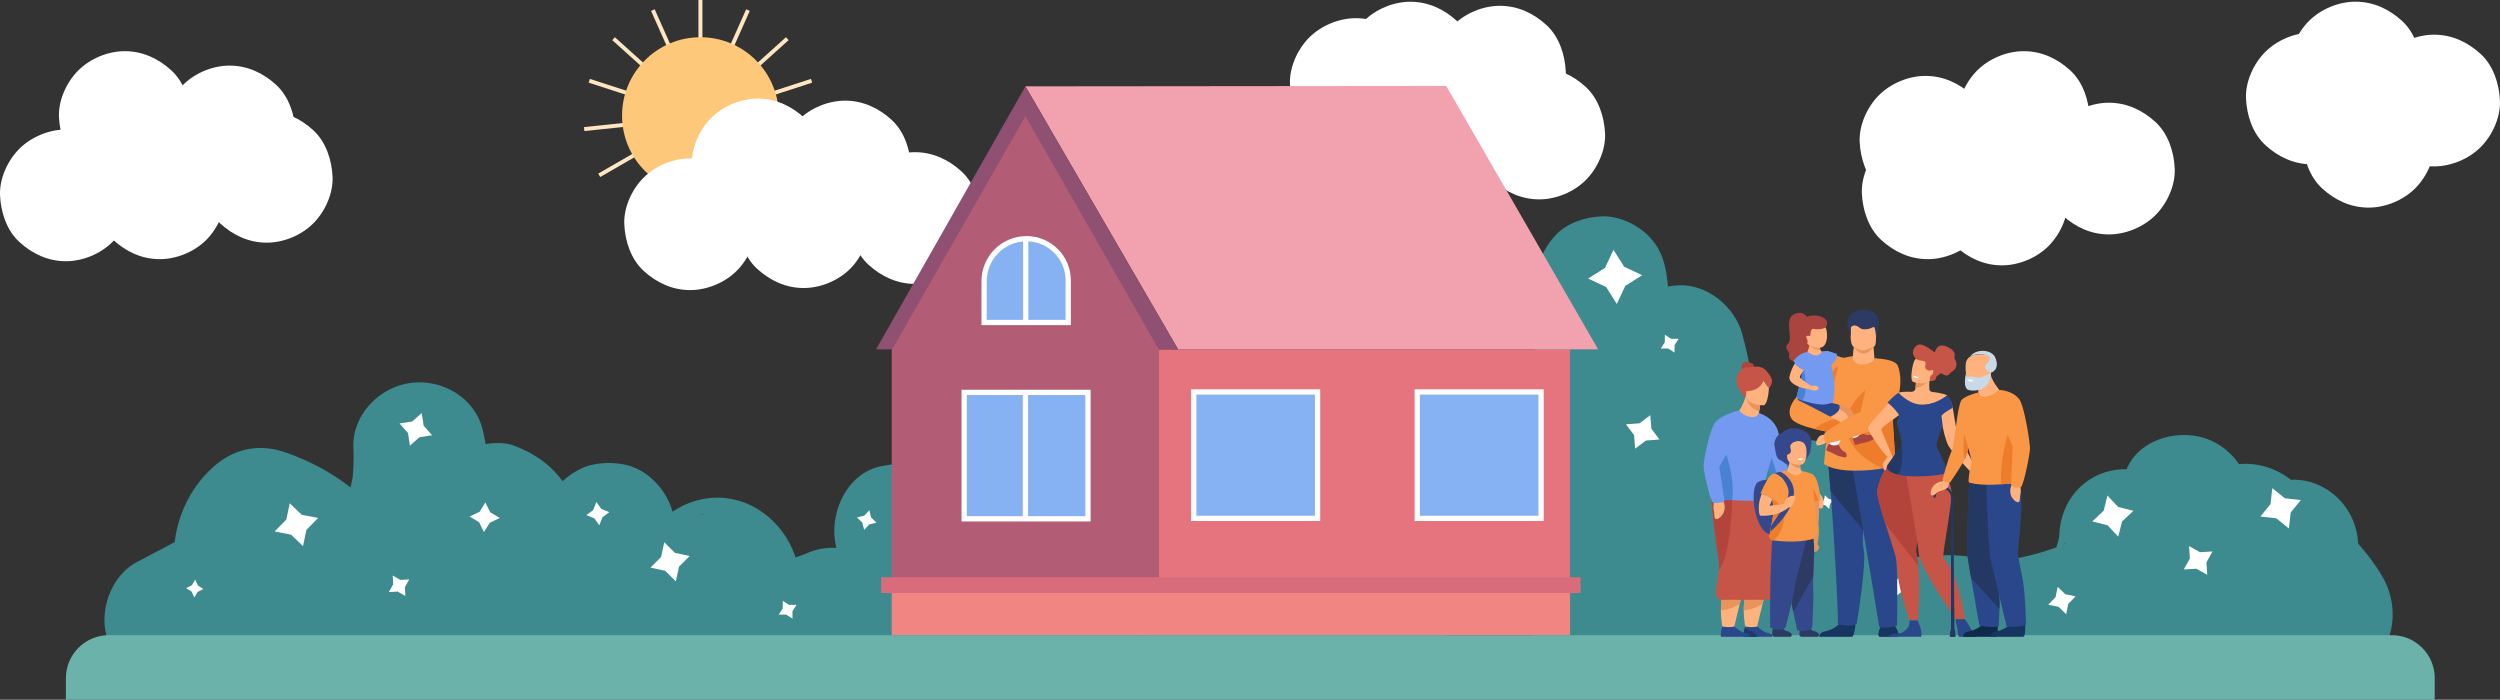 <?xml version="1.0" encoding="UTF-8"?>
<svg id="Layer_1" data-name="Layer 1" xmlns="http://www.w3.org/2000/svg" viewBox="0 0 1898.07 531.24">
  <rect x="0" y="0" width="1898.07" height="531.24" fill="#333333" stroke="none"/>
  <defs>
    <style>
      .cls-1 {
        fill: none;
        stroke: #ffe6c2;
        stroke-width: 3px;
      }

      .cls-1, .cls-2 {
        stroke-miterlimit: 10;
      }

      .cls-3 {
        fill: #fff;
      }

      .cls-4 {
        fill: #4a82d3;
      }

      .cls-5 {
        fill: #fdc87a;
      }

      .cls-6 {
        fill: #6bb2aa;
      }

      .cls-7 {
        fill: #f99746;
      }

      .cls-8 {
        fill: #905072;
      }

      .cls-9 {
        fill: #3d8b8f;
      }

      .cls-10 {
        fill: #c8d9e8;
      }

      .cls-2 {
        fill: #86b2f3;
        stroke: #fff;
        stroke-width: 4px;
      }

      .cls-11 {
        fill: #aa443e;
      }

      .cls-12 {
        fill: #d86c7b;
      }

      .cls-13 {
        fill: #f18582;
      }

      .cls-14 {
        fill: #c65447;
      }

      .cls-15 {
        fill: #1f396d;
      }

      .cls-16 {
        fill: #ebf2f9;
      }

      .cls-17 {
        fill: #35488b;
      }

      .cls-18 {
        fill: #739af0;
      }

      .cls-19 {
        fill: #0f2949;
      }

      .cls-20 {
        fill: #2c3a64;
      }

      .cls-21 {
        fill: #ed985f;
      }

      .cls-22 {
        fill: #b2443b;
      }

      .cls-23 {
        fill: #e8945b;
      }

      .cls-24 {
        fill: #ed7d2b;
      }

      .cls-25 {
        fill: #e6747e;
      }

      .cls-26 {
        fill: #ffb27d;
      }

      .cls-27 {
        fill: #f2a2ae;
      }

      .cls-28 {
        fill: #b25c75;
      }

      .cls-29 {
        fill: #233862;
      }

      .cls-30 {
        fill: #163560;
      }

      .cls-31 {
        fill: #2b478b;
      }
    </style>
  </defs>
  <path class="cls-9" d="m154.77,512.91c16.24-8.57,32.47-17.13,48.71-25.7-25.08-14.39-50.16-28.78-75.24-43.17,2.74,35.86,22.65,67.47,58.06,78.91,29.52,9.54,58.5-.25,81.59-18.86,5.99-4.83,10.86-14.8,12.86-22.06,3-10.89,1.82-22.28-2.52-32.56-7.05-16.7-26.22-32.8-45.69-30.74-3.94.42-7.72.43-11.66.02l13.29,1.79c-3.82-.59-7.41-1.52-11.03-2.87l11.94,5.04c-2.09-.9-4.15-1.84-6.11-2.99-1.31-.77-2.57-1.6-3.79-2.49,6.69,5.42,8.61,6.81,5.76,4.18-1.38-1.54-7.18-8.29-1.37-.97,5.88,7.41.14-.91-.85-2.94l5.04,11.94c-1.86-4.42-3.07-8.81-3.72-13.57l1.79,13.29c-.32-3.89-.25-7.63.22-11.5l-1.79,13.29c.67-3.84,1.67-7.43,3.09-11.05l-5.04,11.94c1.25-2.75,3.38-5.37,4.46-8.12-5.59,6.89-6.71,8.44-3.36,4.65,1.1-1.16,2.27-2.25,3.49-3.28-16.22,4.29-32.43,8.57-48.65,12.86,4.46,1.2,8.81,2.69,13.09,4.43l-11.94-5.04c4.31,1.84,8.52,3.88,12.56,6.26,2.63,1.55,5.1,3.68,7.79,5.07-6.8-5.39-8.19-6.46-4.18-3.19,1.01.84,1.99,1.71,2.96,2.61,2.38,2.18,4.49,4.58,6.78,6.84,6.67,6.57-6.36-9.54.27.26,3.59,5.3,6.56,10.92,9.13,16.78l-5.04-11.94c2.12,5.16,3.87,10.41,5.21,15.82,9.17,37.08,57.33,47.8,83.57,22.06,41.98-41.17,66.6-99.1,64.11-158.17-32.74,4.43-65.48,8.86-98.21,13.29.8,3.34,1.43,6.68,1.93,10.08l-1.79-13.29c.87,7.25.91,14.36.14,21.62l1.79-13.29c-1.11,8.08-3.02,15.82-6.03,23.4l5.04-11.94c-7.58,17.83-20.51,33.35-23.65,52.98-3.32,20.74-1.12,39.4,8.54,58.27,7.26,14.19,19.12,26.23,32.5,34.75,34.74,22.13,82.24,8.73,100.56-28.07,7.29-14.65,12.74-30.54,18.87-45.72,5.67-14.04,11.34-28.08,17.02-42.12l-61.51,34.92,1.63.61-11.94-5.04c1,.42,1.94.93,2.84,1.53-4.53-2.33-8.11-5.6-10.75-9.82-5.99-7.92-1.93-2.36-.88.1l-5.04-11.94c.93,2.63,1.5,5.24,1.92,7.99l-1.79-13.29c2.08,17.63-.4,35.86,5.23,53.07,10.53,32.18,37.26,52.87,71.13,54.6,25.43,1.3,52.81-10.17,68.72-30.2,19.06-23.99,25.98-50.75,27.33-81,.94-20.98-16.12-43.52-36.71-48.21-8.79-2-17.79-2-26.58,0-10.82,2.46-25.11,12.69-29.88,22.98-7.41,15.98-12.65,32.3-11.85,50.22s5.17,34.33,13.7,49.91c17.21,31.45,49.95,48.75,84.88,51.03,28.13,1.83,59.8-10.45,78.66-31.5,13.22-14.75,22.86-33.25,22.72-53.53-.18-27.95-19.88-54.69-46.98-62.18-30.49-8.43-61.22,9.24-73.11,37.42-8.19,19.4-5.12,42.44,10.18,57.74,9.26,9.26,23.43,15.48,36.45,15.27,6.41-.1,12.84-1.53,19.2-2.41l-13.29,1.79c1.09-.09,2.17-.04,3.24.14l-13.29-1.79c1.06.19,2.09.49,3.08.91l-11.94-5.04c1.03.44,2.01.96,2.95,1.57-7.64-6.22-9.6-7.71-5.88-4.47,1.59,1.67,3.22,3.27,4.75,5,3.46,3.94,6.58,8.17,10.07,12.08,9.93,11.11,22.42,19.22,36.59,23.75,30.33,9.7,61.08-1.03,88.74-13.31l-38.53,5.04c11.37,4.61,22.71,9.29,34.02,14.05,14.48,6.1,38.97-.57,48.65-12.86,4.97-6.31,9.95-12.62,14.92-18.93,6.53-8.28,12.94-15.31,15.84-25.85,2-7.28,1.3-13.02,2.05-19.91l-1.79,13.29c.11-.91.36-1.77.73-2.6l-5.04,11.94.53-.76c-5.98,5.98-11.96,11.96-17.94,17.94l.65-.4-25.24,6.83.58-.06-13.29-1.79.65.16-11.94-5.04c4.13,2.2-9.03-7.1-7.77-6.02,4.79,4.09-7.23-10.5-4.3-5.49,1.92,3.28,3.91,6.49,5.72,9.84,10.08,18.66,36.07,29.58,56.47,22.98,20.36-6.59,37.69-25.69,36.71-48.21-.42-9.51-.02-18.95,1.11-28.4l-1.79,13.29c.51-3.67,1.1-7.32,1.8-10.96l-61.51,34.92c13.63,1.99,25.55,3.2,38.88-1.5,11.84-4.18,21.68-9.99,30.57-19.09,18.17-18.61,24.72-45.02,18.55-70.09-2.83-11.49-12.45-24.32-22.98-29.88-12.55-6.63-24.58-7.42-38.53-5.04-15.21,2.59-30.41,5.18-45.62,7.78-36.04,6.14-49.37,60.4-22.06,83.57,16.91,14.35,35.48,24.04,58.03,25.03,20.15.88,40.21-7.63,54.57-21.54,11.66-11.3,20.29-27.51,22.86-43.52,3.72-23.16.17-42.63-9.7-63.8-26.18,20.2-52.35,40.39-78.53,60.59,1.97,1.84,3.9,3.71,5.76,5.67,1.6,1.68,9.59,11.47,3.68,3.87-5.31-6.82-1.56-1.91-.47-.3,1.16,1.72,2.27,3.46,3.32,5.25,2.25,3.85,4.18,7.85,5.93,11.95l-5.04-11.94c2.86,7.28,4.84,14.65,6,22.38l-1.79-13.29c1.24,10.1.46,20.14,1.19,30.24,1.52,21.11,10.04,40.61,28.98,51.67,18.47,10.79,39.32,9.06,58.2,1.09,17.16-7.24,31.17-18.2,45.75-29.75,19.06-15.1,36.79-31.89,54.2-48.83-26.18-20.2-52.35-40.39-78.53-60.59-9.35,18.8-19.09,37.67-31.21,54.86-.94,1.33-2,2.62-2.88,3.98,9.31-14.24,6.93-8.69,4.18-5.48-1.88,2.2-3.74,4.39-5.81,6.42-5.06,4.96-8.19,3.29,4.97-3.37-1.56.79-2.92,1.93-4.54,2.68l11.94-5.04c-1.3.54-2.58.94-3.97,1.14l13.29-1.79c-.85.08-1.67.08-2.52,0l13.29,1.79c-.68-.11-1.25-.27-1.93-.47l11.94,5.04c-4.6-1.95-3.39-4.17,6.53,5.61-1.67-1.64-4.35-5.19,1.6,2.42,6.58,8.42,1.3.89.06-2l5.04,11.94c-4.82-12.16-5.84-25.11-8.81-37.73-3.45-14.67-12.23-28.26-25.48-35.9-15.48-8.91-35.66-8.96-51.12.09-12.15,7.11-20.03,18.77-24.38,31.92-6.79,20.52-6.36,46.02,2.03,65.89,9.29,22.02,28.6,37.2,53.27,37.88,18.35.51,33.31-8.49,47.65-18.57,13.33-9.38,27.5-17.45,42.45-23.97l-11.94,5.04c12.24-5.16,24.81-9.12,37.95-11.16l-13.29,1.79c9.48-1.26,18.83-1.33,28.31-.17l-13.29-1.79c6.76.91,13.32,2.44,19.67,4.98l-11.94-5.04c1.76.78,3.5,1.57,5.18,2.53,5.51,3.14,2.33,4.45-3.76-3.36l1.44,1.33c3.33,3.59,2.01,1.74-3.99-5.55.7,1.79,2.03,3.48,2.84,5.27l-5.04-11.94c1.19,3.13,1.97,6.23,2.48,9.53l-1.79-13.29c.44,4.14.39,8.14-.14,12.28l1.79-13.29c-.6,3.33-1.47,6.42-2.78,9.54l5.04-11.94c-4.55,9.18,5.47-5.37,3.19-3.14-2.48,2.43,12.61-7.44,3.47-3.21l11.94-5.04c-1.55.62-3.16,1.03-4.83,1.22l13.29-1.79c-1.6.18-3.19.18-4.79.01l13.29,1.79c-3.05-.45-5.84-1.21-8.72-2.3l11.94,5.04c-3.05-1.35-5.95-2.89-8.66-4.83-8.85-6.33-21.63-7.31-31.88-5.93-10.81,1.45-20.86,5.83-28.71,13.75-14.31,14.44-23.65,36.67-17.07,56.99,4.91,15.19,15.39,27.5,30.1,33.71,9.61,4.06,18.74,4.89,29.13,6.28l-13.29-1.79c13.17,2.09,25.84,5.47,39.3,6.18,16.31.86,32.55-1.09,48.63-3.74,23.62-3.88,46.84-13.03,67.73-24.56,13.34-7.37,25.93-16.56,37.4-26.56,4.56-3.98,8.81-8.31,12.67-12.97,5.05-6.12,9.9-12.51,14.5-18.98-6.36,7.99-8.02,10.19-5,6.59.63-.71,1.29-1.39,1.98-2.03-5.63,8.63-10.9,7.09-3.89,3.83l-11.94,5.04c2.41-.94,4.8-1.59,7.34-2.09l-13.29,1.79c3.24-.43,6.34-.48,9.59-.16l-13.29-1.79c3.75.58,7.25,1.58,10.78,2.96l-11.94-5.04c12.84,5.54,23.35,15.05,35.99,20.94,22.82,10.63,47.85,12.17,69.87-1.43,24.45-15.1,36.57-43.6,43.2-70.38,12.1-48.88,13.74-101.12,13.87-151.29.03-12,.72-24.49-.54-36.45-1.42-13.62-4.63-25.34-14.64-35.36-8.67-8.67-22.9-15.2-35.36-14.64s-26.34,4.83-35.36,14.64c-9.42,10.26-13.41,21.48-14.64,35.36-1.43,16.02-.48,32.62-.72,48.71-.26,17.86-.52,35.71-.79,53.57-.52,35.17-1.03,70.34-1.55,105.51-.12,8.12-.24,16.23-.36,24.35-.17,11.76-2.2,26.44,1.43,37.64,13.32,41.16,66.95,51.02,96.22,20.43,15.51-16.21,20.79-35.38,25.44-56.5,3.84-17.44,7.69-34.88,11.53-52.33,8.5-38.58,17.01-77.17,25.51-115.75h-96.43c3.04,10.97,5.33,22.06,6.88,33.34l-1.79-13.29c2.57,20.65,2.48,41.26-.13,61.9l1.79-13.29c-4.28,31.62-10.72,62.98-1.9,94.51s32.61,63.26,65.91,69.6c53.14,10.13,105.58-31.02,118.86-81.41,5.38-20.4,5.12-40.21,1.77-60.74-32.14,8.86-64.29,17.72-96.43,26.58,7.89,21.33,16.9,43.56,19.96,66.25l-1.79-13.29c.27,2.47.44,4.9.21,7.37.6-4.43,1.19-8.86,1.79-13.29-.14.87-.31,1.64-.6,2.47l5.04-11.94c-3.83,7.64,1.62,2.29,16.36-16.02l11.94-5.04-.81.29,13.29-1.79c-.64.11-1.27.09-1.91-.07l13.29,1.79-1.07-.32,11.94,5.04c-4.87-2.08-6.88-6.48,4.08,4.06-1.41-1.35-2.92-2.57-4.27-3.98-4.26-4.43-2.47-7.12,3.26,4.69-.67-1.38-1.66-2.54-2.27-3.97l5.04,11.94-.2-.73,1.79,13.29-.03-.6-1.79,13.29.15-.44c-4.29,7.35-8.57,14.71-12.86,22.06-3.22,2.51-6.44,5.01-9.66,7.52l-25.24,6.83c.25-.05.49-.06.74-.01l-13.29-1.79c.8.16,1.53.44,2.29.75l-11.94-5.04c6.99,3.18,13.51,7.48,20.29,11.08,13.79,7.33,28.35,13.84,43.27,18.48,16.12,5.02,33.95,7.94,50.84,7.07,12.67-.65,24.54-1.88,37.28-.23l-13.29-1.79c9.71,1.34,19.42,3.02,29.2,3.73,9.89.71,19.5-.52,29.3-1.84,17.37-2.33,34.2-6.05,50.54-12.48,8.75-3.45,17.75-6.91,26.13-11.27,12.01-6.25,20.45-17.52,27.24-29,11.55-19.53,17.07-41.84,17.96-64.37-32.74,4.43-65.48,8.86-98.21,13.29,4.13,17.93,10.42,38.3,24.33,51.25,18.89,17.6,47.23,22.59,69.7,8.33,28.43-18.06,38.62-55.15,47.41-85.58,6.93-24.01-6.5-49.51-28.95-58.99-21.16-8.93-51.82-2.12-62.44,20.46-12.8,27.23-20.75,59.36-10.92,89.05,8.64,26.09,28.29,48.55,56.02,54.62,49.99,10.93,97.47-17.17,123.25-59.2,13.07-21.31,6.29-49.69-12.88-64.5-20.64-15.95-46.43-12.46-65.65,3.91-16.22,13.81-32.45,27.63-48.67,41.44-15.09,12.85-17.52,37.59-10.34,54.62,3.47,8.22,8.34,14.54,15.4,20,9.53,7.36,18.32,9.19,30.3,10.74,15.23,1.97,30.47,3.93,45.7,5.9l-25.24-6.83c23.93,11,53.8,24.5,79.02,8.1,26.22-17.05,32.5-49.89,16.6-76.12-16.36-26.98-42.98-48.95-66.06-69.84-19.39-17.55-51.82-20.57-70.71,0-17.57,19.14-20.71,51.96,0,70.71,14.02,12.69,27.99,25.52,41.09,39.17,4.16,4.34,8.13,8.81,12,13.4s-8.85-13.02-3.67-4.55c.88,1.43,1.75,2.81,2.45,4.35l-5.04-11.94c.29.73.53,1.44.69,2.22l-1.79-13.29c.05.46.07.85.02,1.3l1.79-13.29c-.04.24-.11.48-.22.7l5.04-11.94,16.78-16.87,11.94-5.04c-.49.21-1.01.33-1.54.36l13.29-1.79c-.7.05-1.4.04-2.1-.04,4.43.6,8.86,1.19,13.29,1.79-5.69-.78-11.09-3.02-16.37-5.2l11.94,5.04c-2.2-.95-4.38-1.94-6.57-2.91-9.81-4.37-16.42-6.12-26.63-7.47-5.08-.67-10.16-1.31-15.23-1.97-10.16-1.31-20.31-2.62-30.47-3.93,11.79,28.45,23.57,56.9,35.36,85.36,16.22-13.81,32.45-27.63,48.67-41.44-26.18-20.2-52.35-40.39-78.53-60.59-1.11,1.8-2.32,3.54-3.44,5.33-3.12,5.04,8.09-9.2,2.63-3.38-2.64,2.81-5.24,5.52-8.06,8.16-5.04,4.73,4.76-4.08,5.02-3.73.05.08-3.89,2.65-4.36,2.95-3.14,1.96-6.39,3.62-9.77,5.1l11.94-5.04c-5.12,2.08-10.33,3.55-15.81,4.34l13.29-1.79c-3.82.42-7.53.49-11.35.12l13.29,1.79c-3.41-.46-6.6-1.25-9.79-2.55l11.94,5.04c-5.69-2.65-6.92-6.88,3.1,3.27-4.26-4.32,4.26,5.64,4.21,5.91.06-.33-2.68-4.71-2.89-5.14l5.04,11.94c-1.71-4.09-2.77-8.19-3.45-12.57l1.79,13.29c-.65-5.88-.52-11.56.2-17.43l-1.79,13.29c1.05-6.56,2.77-12.74,5.17-18.93l-5.04,11.94c.75-1.85,1.57-3.67,2.45-5.47-30.46-12.84-60.92-25.69-91.39-38.53-3.41,11.8-7.07,23.52-11.71,34.9l5.04-11.94c-2.04,4.83-4.35,9.4-6.94,13.96-4.24,7.46,6.96-8.15,4.16-5.23-5.37,5.61,11.85-7.45,5.92-4.65l11.94-5.04c-.44.18-.89.32-1.35.4l13.29-1.79c-.44.08-.88.1-1.33.07l13.29,1.79c-.61-.05-1.2-.19-1.77-.43l11.94,5.04c-4-2.09-1.48-.07,7.54,6.05-3.1-3.35-1.32-1.02,5.34,6.99-.52-2-2.32-4.33-3.16-6.28l5.04,11.94c-2.53-6.43-4.27-13.06-5.82-19.79-5.59-24.25-31.36-38.97-54.86-35.81-25.02,3.36-42.37,23.99-43.35,49.11-.1,2.67-.31,5.31-.6,7.96l1.79-13.29c-.98,7.11-2.74,13.88-5.3,20.58l5.04-11.94c-2.61,6.11-6.11,11.21-9.36,16.89,7.86-13.77,19.84-16.47,10.21-11.96-2.48,1.16-4.99,2.26-7.51,3.33l11.94-5.04c-15.46,6.39-31.46,10.82-48.01,13.26l13.29-1.79c-10.17,1.33-20.03,1.43-30.2.16,4.43.6,8.86,1.19,13.29,1.79-15.18-2.05-30.44-5.06-45.83-3.98-10.84.76-20.99,1.76-31.91.3l13.29,1.79c-11.65-1.83-22.76-5.28-33.62-9.83l11.94,5.04c-17.01-7.38-32.65-19.35-50.49-24.7-37.92-11.38-73.29,25.41-63.3,62.76,3.69,13.81,13.39,26.99,24.16,36.18,19.95,17.01,46.39,25.92,70.89,11.35,18.49-10.99,27.82-32.13,26.4-53.16-1.89-27.95-12.29-54.98-21.91-80.98-4.61-12.46-11.18-22.98-22.98-29.88-10.72-6.27-26.51-8.93-38.53-5.04s-23.77,11.41-29.88,22.98c-6.65,12.59-7.32,24.54-5.04,38.53.06.37.12.74.17,1.12l-1.79-13.29c1.06,7.93.91,15.97-.12,23.89l1.79-13.29c-.97,6.42-2.59,12.59-5.05,18.61l5.04-11.94c-1.14,2.57-2.36,5.08-3.81,7.49-3.02,5.02-5.59,4.2,2.73-2.95-2.61,2.25-4.94,5.06-7.5,7.43-4.69,4.33,7.67-5.7,7.12-5.43-1.62.82-3.12,2.28-4.64,3.29-3.52,2.32-7.2,4.3-11.05,6.01l11.94-5.04c-3.67,1.49-7.33,2.59-11.25,3.22l13.29-1.79c-2.65.28-5.15.3-7.8.04l13.29,1.79c-2.03-.36-3.82-.84-5.77-1.53l11.94,5.04c-1.96-.89-3.74-2.42-5.68-3.22,6.9,5.59,8.49,6.7,4.77,3.32-.83-.81-1.62-1.66-2.37-2.55-3.47-3.53,7.56,11.31,2.4,2.54-1.41-2.39-2.58-4.86-3.69-7.39l5.04,11.94c-2.37-6.01-3.93-12.11-4.89-18.49l1.79,13.29c-1.43-11.84-.51-23.62.97-35.41l-1.79,13.29c3.25-24.1,7.54-48.03,6.94-72.43-.59-23.94-4.19-48.24-10.59-71.33-5.65-20.38-26.41-37.68-48.21-36.71-21.24.95-43.37,14.71-48.21,36.71-7.22,32.77-14.44,65.54-21.66,98.31-3.49,15.86-6.99,31.71-10.48,47.57s-5.1,32.89-11.22,47.46l5.04-11.94c-2.37,4.74-5.77,6.64,3.01-2.49-5.49,5.72,10.87-6.48,4-3.06l11.94-5.04-1.62.47,13.29-1.79-1.62.11,13.29,1.79-1.61-.28,11.94,5.04c-1.18-.39-2.22-1.01-3.12-1.88,8.25,14.39,16.51,28.78,24.76,43.17.63-43.29,1.27-86.57,1.9-129.86.31-21.1.62-42.21.93-63.31.31-20.91-.93-42.5.93-63.32h-100c1.61,15.38.64,31.51.46,46.93-.36,31.32-1.77,62.73-5.86,93.8l1.79-13.29c-2.52,18.67-5.75,37.77-13.08,55.23l5.04-11.94c-1,2.3-2.05,4.57-3.27,6.76-1.45,2.63-7.36,10.55-.25,1.34,6.86-8.88,1.52-2.59-.42-.45,6.79-7.5,11.97-7.6,4.68-4.43l11.94-5.04c-1.38.53-2.7.86-4.16,1.11l13.29-1.79c-1.45.13-2.77.14-4.22.04l13.29,1.79c-2.49-.35-4.78-1.01-7.12-1.9l11.94,5.04c-19.33-8.36-33.66-23.39-55.04-28.28-20.06-4.59-40.74-3.02-59.13,6.63-13.68,7.18-21.99,18.02-30.94,30.16-5.56,7.54,3.27-2.95,3.1-3.94.22,1.3-5.7,6.4-6.61,7.32-1.58,1.58-3.21,3.11-4.87,4.6-4.15,3.73-14.8,10.51,2.32-1.41-11.83,8.23-23.71,15.6-37,21.36l11.94-5.04c-14.2,5.97-28.95,10.09-44.21,12.26l13.29-1.79c-13.25,1.69-26.83,2.15-40.11.44l13.29,1.79c-11.85-2.13-23.24-4.58-35.33-6.09l13.29,1.79c-1.53-.13-2.97-.55-4.32-1.26,7.35,4.29,14.71,8.57,22.06,12.86l-1.15-1.31c4.88,11.79,9.76,23.57,14.64,35.36l-.2-1.54-1.79,13.29.48-1.65-5.04,11.94c3.83-6.79-7.72,8.84-3.89,4.97-20.2,2.61-40.39,5.21-60.59,7.82,34.75,24.87,84.42,15.07,105.84-21.91,18.86-32.56,13.15-79.09-14.63-104.82-20.91-19.37-49.27-26.57-77.11-27.5-31.18-1.04-61.6,9.53-89.29,22.85-8.83,4.25-17.39,9.1-25.62,14.42s-15.93,12.1-24.86,16.38l11.94-5.04c-1.15.51-2.34.88-3.58,1.1l13.29-1.79c-1.1.19-2.19.17-3.28-.06,4.43.6,8.86,1.19,13.29,1.79l-1.53-.54,11.94,5.04c6.02,3.46,7.52,5.84,10.63,9.79,5.51,6.98,3.14,4.17,2.06,1.64l5.04,11.94c-.85-2.41-1.39-4.82-1.78-7.35l1.79,13.29c-.64-5.47-.55-10.9.06-16.37l-1.79,13.29c.44-3.28,1-6.53,2.21-9.62l-5.04,11.94c1.68-3.55-8.47,9.72-6.42,8.09-7.35,4.29-14.71,8.57-22.06,12.86l.36-.12-13.29,1.79.29.03-25.24-6.83c-23.67-12.58-20.29-24.53-16.62-16.11l-5.04-11.94c4.93,13.47,4.86,28.35,10,41.92,6.42,16.95,15.46,32.1,31.77,41.39,13.69,7.79,30.38,9.7,45.56,5.61,17.41-4.69,31.66-16.79,42.6-30.65,17.19-21.76,30.51-45.39,42.85-70.19,11.2-22.52,7.63-48.66-12.88-64.5-19.69-15.21-47.64-13.61-65.65,3.91-16.75,16.29-33.79,32.41-52.01,47.07-3.22,2.59-10.67,7.9,3.73-2.8-1.32.98-2.63,1.99-3.96,2.97-2.73,2.01-5.5,3.96-8.33,5.82-4.21,2.76-8.56,5.32-13.17,7.36l11.94-5.04c-2.41,1.01-4.85,1.86-7.43,2.26l13.29-1.79c-1.19.15-2.35.19-3.55.05l13.29,1.79c-.7-.12-1.36-.29-2.03-.54l11.94,5.04c-.35-.16-.71-.32-1.03-.54l9.02,6.94c6.17,9.16,8.2,11.66,6.11,7.52l5.04,11.94c-.42-1.17-.69-2.25-.91-3.47l1.79,13.29c-.9-7.21-.17-14.55-.5-21.79-.62-13.82-2.43-28.23-7.08-41.33-8.48-23.88-21.85-45.41-40.46-62.75-18.33-17.08-45.62-19.38-65.65-3.91-20.81,16.07-23.58,41.55-12.88,64.5l1.2,2.58-5.04-11.94c1.68,4.22,2.81,8.37,3.46,12.85l-1.79-13.29c.28,3.32.29,6.51,0,9.84l1.79-13.29c-.57,3.86-1.5,7.44-2.95,11.06l5.04-11.94c-.62,1.31-1.37,2.56-1.97,3.88-3.1,6.82,7.09-8.23,3.44-4.33-1.42,1.52-5.68,4.86,1.3-.7s2.33-2.08.05-1.06l11.94-5.04c-2.23.76-4.21,1.22-6.54,1.54l13.29-1.79c-2.4.12-4.56.03-6.94-.24l13.29,1.79c-3.29-.64-6.29-1.58-9.38-2.87l11.94,5.04c-3.93-1.95-12.25-9.12-.82.57-7.35,27.86-14.71,55.71-22.06,83.57,15.21-2.59,30.41-5.18,45.62-7.78l-61.51-34.92.51,2.07-1.79-13.29c.28,2.19.32,4.04.14,6.25l1.79-13.29c-.4,2.15-.93,3.99-1.71,6.03l5.04-11.94c-4.68,9.59,4.68-4.46,2.45-2.26-2.34,2.31,11.94-7.15,2.37-2.35l11.94-5.04c-2.04.8-3.85,1.32-6,1.72l13.29-1.79c-1.39.18-2.79.21-4.18.09l13.29,1.79-2.11-.31c-13.23-1.93-26.61-2.64-38.53,5.04-10.44,6.73-20.57,17.22-22.98,29.88-3.3,17.33-5.47,34.99-4.7,52.65,31.06-8.41,62.12-16.82,93.17-25.24-9.45-17.49-21.93-34-42.12-39.41-22.21-5.95-45.9,3.81-57.69,23.43-6.44,10.72-8.47,22.86-8.36,35.21,4.88-11.79,9.76-23.57,14.64-35.36-5.97,7.57-11.94,15.15-17.9,22.72,16.22-4.29,32.43-8.57,48.65-12.86-7.85-3.3-15.71-6.58-23.59-9.8-5.89-2.41-10.66-4.28-17.08-5.14-9.15-1.23-17.4-.18-25.91,3.41-3.88,1.64-7.73,3.32-11.61,4.97l11.94-5.04c-8.2,3.29-16.51,6.01-25.27,7.29l13.29-1.79c-4.38.51-8.67.63-13.05.08l13.29,1.79c-2.53-.42-4.94-1.04-7.34-1.96l11.94,5.04c-1.37-.59-2.95-1.93-4.34-2.24-1.63-.36,8.16,7.27,5.97,4.62-1.04-1.25-2.43-2.3-3.56-3.5-4.3-4.57-7.95-9.7-12.13-14.37-5.83-6.53-13.02-12.39-20.64-16.62-16.28-9.03-31.99-8.6-49.8-5.83l13.29-1.79h-1.71c8.41,2.29,16.82,4.56,25.24,6.84l-1.09-.63,22.98,29.88-.26-.8,1.79,13.29.06-1.06-1.79,13.29.36-1.26-5.04,11.94c.39-1.01.89-1.95,1.51-2.84-3,5.38-7.12,9.69-12.34,12.95l-11.94,5.04c1.18-.59,2.42-.94,3.74-1.05l-13.29,1.79,2.23.11-13.29-1.79,2.11.6-11.94-5.04c4.59,2.64,3.03.78-4.68-5.58-6.48-7.61-8.34-9.19-5.56-4.75l-5.04-11.94c.63,1.25,1.07,2.57,1.31,3.96l-1.79-13.29c.23,1.39.27,2.79.12,4.2l1.79-13.29c-.35,2.17-.85,3.99-1.62,6.05l5.04-11.94c-1.13,2.45-2.63,4.54-3.91,6.88,6.41-11.76,7.01-8.92,3.55-4.98-6.4,7.3,10.24-6.14,2.76-1.8-2.6,1.51-5.1,3.01-7.84,4.28l11.94-5.04c-4.92,2.04-9.82,3.39-15.08,4.19l13.29-1.79c-5.29.59-10.4.57-15.68-.09l13.29,1.79c-4.47-.74-8.69-1.9-12.91-3.56l11.94,5.04c-2.77-1.23-5.27-2.71-7.9-4.19-7.15-4.03,10.6,8.83,1.54.62-3.31-3.76-2.13-2.11,3.55,4.95-.87-1.21-1.7-2.46-2.47-3.73-1.55-2.58-2.81-5.27-3.98-8.03l5.04,11.94c-1.6-4.25-2.74-8.51-3.49-13l1.79,13.29c-.66-5.28-.69-10.36-.06-15.64l-1.79,13.29c.73-4.48,1.9-8.68,3.61-12.89l-5.04,11.94.95-2.04c-31.06-8.41-62.12-16.82-93.17-25.24-.19,4.26-.51,8.5-1.01,12.74l1.79-13.29c-1.06,7.62-2.76,14.96-5.62,22.11l5.04-11.94c-1.03,2.3-2.21,4.42-3.34,6.66-2.08,3.16-1.7,2.84,1.13-.96,3-3.68,3.27-4.07.81-1.17l-1.75,1.81c-3.66,3.28-1.84,1.93,5.47-4.06-1.8.74-3.51,2.06-5.28,2.92l11.94-5.04c-3.16,1.32-6.28,2.25-9.64,2.88l13.29-1.79c-3.33.45-6.53.54-9.88.25l13.29,1.79c-2.58-.38-4.97-.96-7.43-1.82l11.94,5.04c-5.14-2.23-8.81-7.36,2.21,2.85-5.5-5.1,7.16,12,2.5,2.48l5.04,11.94c-1.7-4.07-2.62-8.17-3.21-12.53l1.79,13.29c-1.64-15.31-.69-30.33-3.58-45.62-4.84-25.65-23.83-42.8-47.36-51.56-11.06-4.12-28.78-1.25-38.53,5.04-11.64,7.5-17.83,17.13-22.98,29.88-9.62,23.81-19.17,47.66-28.87,71.44l5.04-11.94c-1.12,2.63-3.72,5.99-4.31,8.68,5.69-6.71,6.76-8.26,3.21-4.65,7.77-5.44,9.55-7.02,5.34-4.71l11.94-5.04c-1.72.68-3.24,1.11-5.06,1.43l13.29-1.79c-1.8.14-3.39.11-5.19-.08l13.29,1.79c-1.81-.35-3.43-.8-5.17-1.42l11.94,5.04c-1.75-.77-3.33-1.71-5.01-2.59-7.12-3.76,10.53,9,3.25,2.09-6.8-6.45,4.43,7.82,2.7,3.6-.9-2.2-2.44-4.28-3.43-6.48l5.04,11.94c-1.28-3.28-2.17-6.5-2.7-9.98l1.79,13.29c-.23-2.66-.22-5.2.06-7.86l-1.79,13.29c.58-3.88,1.59-7.49,3.04-11.13l-5.04,11.94c7-16.09,16.76-30.03,22.5-46.91,8.34-24.53,8.02-51.64,2.07-76.62s-31.21-38.99-54.86-35.81c-23.56,3.17-44.41,24.13-43.35,49.11.42,10.03-.04,19.96-1.36,29.91l1.79-13.29c-1.97,13.07-5.42,25.66-10.4,37.9l5.04-11.94c-5.04,11.82-11.37,22.73-18.78,33.21-5.52,7.81,7.75-9.4,1.9-2.48-1.5,1.77-2.99,3.56-4.53,5.3-2.72,3.05-5.55,5.99-8.47,8.85,27.86,7.35,55.71,14.71,83.57,22.06-7.15-28.92-23.92-57.15-46.99-76.11-14.77-12.14-28.77-20.13-46.37-27.19-3.28-1.31-6.58-2.55-9.97-3.55-19.6-5.79-37.77-.95-52.67,12.78-29.5,27.18-36.7,70.66-21.44,106.82,14.89,35.29,53.75,60.86,92.69,56.74-11.79-28.45-23.57-56.9-35.36-85.36,17.49-14.1,6.67-4.93.41-2.28l11.94-5.04c-2.78,1.01-5.5,1.72-8.42,2.2l13.29-1.79c-2.56.23-4.86.25-7.43.07l13.29,1.79c-2.58-.41-4.92-.96-7.39-1.81l11.94,5.04c-1.57-.66-3.25-1.95-4.83-2.36-2.11-1.31-1.31-.62,2.41,2.08,3.84,3.15,4.42,3.55,1.74,1.19-4.45-4.78,3.52,4.7,3.62,5.19-.28-1.37-2.59-4.38-3.24-5.71l5.04,11.94c-1.47-3.56-2.4-7.04-2.94-10.84l1.79,13.29-.18-2.32c-1.37-17.97-8.66-33.75-24.76-43.17s-34.47-8.44-50.47,0-32.47,17.13-48.71,25.7c-23.17,12.22-32.13,46.39-17.94,68.41,15.2,23.57,43.63,31.01,68.41,17.94h0Z"/>
  <g>
    <polygon class="cls-3" points="320.17 313.61 321.65 323.19 328.06 330.45 318.49 331.93 311.22 338.33 309.75 328.76 303.34 321.5 312.91 320.02 320.17 313.61"/>
    <polygon class="cls-3" points="452.75 381.11 456.57 386.44 462.61 388.85 457.38 392.71 455.05 398.84 451.22 393.51 445.18 391.11 450.41 387.24 452.75 381.11"/>
    <polygon class="cls-3" points="368.51 381.48 372.21 388.94 379.42 393.26 371.84 396.89 367.45 403.96 363.74 396.5 356.53 392.18 364.12 388.56 368.51 381.48"/>
    <polygon class="cls-3" points="219.98 382.11 229.06 390.82 241.5 393.28 232.62 402.33 230.04 414.65 220.96 405.93 208.52 403.48 217.4 394.43 219.98 382.11"/>
    <polygon class="cls-3" points="148.21 440.07 150.3 444.57 154.4 447.18 150.06 449.37 147.53 453.64 145.44 449.13 141.34 446.52 145.68 444.34 148.21 440.07"/>
    <polygon class="cls-3" points="504.32 411.7 512.42 419.74 523.57 422.14 515.54 430.24 513.14 441.4 505.04 433.36 493.88 430.96 501.92 422.86 504.32 411.7"/>
    <polygon class="cls-3" points="307.77 452.46 301.93 449.15 295.22 449.52 298.53 443.67 298.16 436.97 304 440.28 310.71 439.91 307.4 445.75 307.77 452.46"/>
    <polygon class="cls-3" points="601.67 469.69 596.89 466.63 591.23 466.63 594.29 461.86 594.29 456.19 599.06 459.25 604.73 459.25 601.67 464.03 601.67 469.69"/>
    <polygon class="cls-3" points="656.07 402.28 654.71 396.78 650.6 392.88 656.1 391.52 660 387.41 661.36 392.91 665.47 396.81 659.97 398.17 656.07 402.28"/>
    <polygon class="cls-3" points="1227.52 230.76 1219.45 217.92 1205.72 211.48 1218.55 203.4 1225 189.67 1233.08 202.5 1246.8 208.95 1233.97 217.03 1227.52 230.76"/>
    <polygon class="cls-3" points="1271.37 267.68 1266.6 264.62 1260.94 264.62 1263.99 259.85 1264 254.18 1268.77 257.24 1274.44 257.25 1271.38 262.02 1271.37 267.68"/>
    <polygon class="cls-3" points="1259.92 333.69 1249.65 334.46 1241.43 340.65 1240.66 330.38 1234.47 322.16 1244.73 321.39 1252.96 315.2 1253.73 325.46 1259.92 333.69"/>
    <polygon class="cls-3" points="1318.19 341.1 1310.48 338.85 1302.78 341.1 1305.04 333.43 1302.78 325.76 1310.48 328.01 1318.19 325.76 1315.93 333.43 1318.19 341.1"/>
    <polygon class="cls-3" points="1342.37 418.69 1335.43 407.98 1323.81 402.68 1334.5 395.78 1339.76 384.2 1346.7 394.91 1358.32 400.21 1347.63 407.1 1342.37 418.69"/>
    <polygon class="cls-3" points="1388.69 386.37 1385.82 383.56 1381.89 382.74 1384.69 379.88 1385.51 375.96 1388.38 378.77 1392.31 379.6 1389.5 382.45 1388.69 386.37"/>
    <polygon class="cls-3" points="1450.2 448.68 1443.36 449.47 1438.11 453.92 1437.17 446.91 1432.69 441.42 1439.53 440.63 1444.78 436.18 1445.72 443.2 1450.2 448.68"/>
    <polygon class="cls-3" points="1608.24 407.44 1600.06 398.79 1588.52 395.89 1597.16 387.77 1600.02 376.26 1608.2 384.91 1619.74 387.81 1611.1 395.94 1608.24 407.44"/>
    <polygon class="cls-3" points="1737.8 401.23 1728.3 393.54 1716.16 392.16 1723.85 382.71 1725.19 370.61 1734.69 378.3 1746.83 379.68 1739.15 389.13 1737.8 401.23"/>
    <polygon class="cls-3" points="1675.79 436.4 1667.47 431.78 1657.98 432.35 1662.6 424.08 1662.01 414.61 1670.33 419.24 1679.82 418.67 1675.2 426.94 1675.79 436.4"/>
    <polygon class="cls-3" points="1568.69 466.32 1562.93 460.73 1555.07 459.11 1560.65 453.39 1562.25 445.55 1568.01 451.14 1575.86 452.76 1570.28 458.48 1568.69 466.32"/>
  </g>
  <g>
    <polygon class="cls-1" points="531.78 0 531.79 88.72 567.88 7.67 531.79 88.72 597.73 29.36 531.8 88.73 616.18 61.32 531.8 88.73 620.03 98.01 531.8 88.74 608.63 133.1 531.79 88.75 583.94 160.53 531.79 88.75 550.23 175.53 531.78 88.75 513.33 175.53 531.78 88.75 479.63 160.53 531.77 88.75 454.94 133.1 531.77 88.74 443.53 98.01 531.77 88.73 447.39 61.32 531.77 88.73 465.84 29.36 531.77 88.72 495.69 7.67 531.78 88.72 531.78 0"/>
    <circle class="cls-5" cx="531.78" cy="87.77" r="59.5"/>
  </g>
  <g>
    <path class="cls-3" d="m50.03,198.33c12.82,0,26.29-5.58,35.36-14.64s15.2-22.9,14.64-35.36-4.83-26.34-14.64-35.36c-9.78-8.98-21.81-14.64-35.36-14.64-12.82,0-26.29,5.58-35.36,14.64S-.52,135.87.03,148.33s4.83,26.34,14.64,35.36c9.78,8.98,21.81,14.64,35.36,14.64h0Z"/>
    <path class="cls-3" d="m94.78,138.85c12.82,0,26.29-5.58,35.36-14.64s15.2-22.9,14.64-35.36-4.83-26.34-14.64-35.36c-9.78-8.98-21.81-14.64-35.36-14.64-12.82,0-26.29,5.58-35.36,14.64s-15.2,22.9-14.64,35.36,4.83,26.34,14.64,35.36c9.78,8.98,21.81,14.64,35.36,14.64h0Z"/>
    <path class="cls-3" d="m121.29,196.76c12.82,0,26.29-5.58,35.36-14.64,8.67-8.67,15.2-22.9,14.64-35.36s-4.83-26.34-14.64-35.36c-9.78-8.98-21.81-14.64-35.36-14.64-12.82,0-26.29,5.58-35.36,14.64s-15.2,22.9-14.64,35.36,4.83,26.34,14.64,35.36c9.78,8.98,21.81,14.64,35.36,14.64h0Z"/>
    <path class="cls-3" d="m174.32,149.8c12.82,0,26.29-5.58,35.36-14.64s15.2-22.9,14.64-35.36-4.83-26.34-14.64-35.36c-9.78-8.98-21.81-14.64-35.36-14.64-12.82,0-26.29,5.58-35.36,14.64s-15.2,22.9-14.64,35.36,4.83,26.34,14.64,35.36c9.78,8.98,21.81,14.64,35.36,14.64h0Z"/>
    <path class="cls-3" d="m202.49,184.24c12.82,0,26.29-5.58,35.36-14.64s15.2-22.9,14.64-35.36-4.83-26.34-14.64-35.36c-9.78-8.98-21.81-14.64-35.36-14.64-12.82,0-26.29,5.58-35.36,14.64s-15.2,22.9-14.64,35.36,4.83,26.34,14.64,35.36c9.78,8.98,21.81,14.64,35.36,14.64h0Z"/>
    <path class="cls-3" d="m1029.4,113.8c12.82,0,26.29-5.58,35.36-14.64s15.2-22.9,14.64-35.36-4.83-26.34-14.64-35.36-21.81-14.64-35.36-14.64c-12.82,0-26.29,5.58-35.36,14.64s-15.2,22.9-14.64,35.36,4.83,26.34,14.64,35.36c9.78,8.98,21.81,14.64,35.36,14.64h0Z"/>
    <path class="cls-3" d="m1138.78,104.41c12.82,0,26.29-5.58,35.36-14.64s15.2-22.9,14.64-35.36-4.83-26.34-14.64-35.36c-9.78-8.98-21.81-14.64-35.36-14.64-12.82,0-26.29,5.58-35.36,14.64s-15.2,22.9-14.64,35.36,4.83,26.34,14.64,35.36,21.81,14.64,35.36,14.64h0Z"/>
    <path class="cls-3" d="m1070.83,101.33c12.82,0,26.29-5.58,35.36-14.64s15.2-22.9,14.64-35.36-4.83-26.34-14.64-35.36-21.81-14.64-35.36-14.64c-12.82,0-26.29,5.58-35.36,14.64s-15.2,22.9-14.64,35.36,4.83,26.34,14.64,35.36,21.81,14.64,35.36,14.64h0Z"/>
    <path class="cls-3" d="m1084.09,151.37c12.82,0,26.29-5.58,35.36-14.64s15.2-22.9,14.64-35.36-4.83-26.34-14.64-35.36-21.81-14.64-35.36-14.64c-12.82,0-26.29,5.58-35.36,14.64s-15.2,22.9-14.64,35.36,4.83,26.34,14.64,35.36,21.81,14.64,35.36,14.64h0Z"/>
    <path class="cls-3" d="m1168.6,151.37c12.82,0,26.29-5.58,35.36-14.64s15.2-22.9,14.64-35.36-4.83-26.34-14.64-35.36-21.81-14.64-35.36-14.64c-12.82,0-26.29,5.58-35.36,14.64s-15.2,22.9-14.64,35.36,4.83,26.34,14.64,35.36,21.81,14.64,35.36,14.64h0Z"/>
    <path class="cls-3" d="m694.66,215.54c12.82,0,26.29-5.58,35.36-14.64s15.2-22.9,14.64-35.36-4.83-26.34-14.64-35.36c-9.78-8.98-21.81-14.64-35.36-14.64-12.82,0-26.29,5.58-35.36,14.64-8.67,8.67-15.2,22.9-14.64,35.36s4.83,26.34,14.64,35.36c9.78,8.98,21.81,14.64,35.36,14.64h0Z"/>
    <path class="cls-3" d="m1461.92,157.63c12.82,0,26.29-5.58,35.36-14.64s15.2-22.9,14.64-35.36-4.83-26.34-14.64-35.36-21.81-14.64-35.36-14.64c-12.82,0-26.29,5.58-35.36,14.64s-15.2,22.9-14.64,35.36,4.83,26.34,14.64,35.36c9.78,8.98,21.81,14.64,35.36,14.64h0Z"/>
    <path class="cls-3" d="m1519.92,201.46c12.82,0,26.29-5.58,35.36-14.64s15.2-22.9,14.64-35.36-4.83-26.34-14.64-35.36-21.81-14.64-35.36-14.64c-12.82,0-26.29,5.58-35.36,14.64s-15.2,22.9-14.64,35.36,4.83,26.34,14.64,35.36,21.81,14.64,35.36,14.64h0Z"/>
    <path class="cls-3" d="m1536.49,138.85c12.82,0,26.29-5.58,35.36-14.64s15.2-22.9,14.64-35.36-4.83-26.34-14.64-35.36-21.81-14.64-35.36-14.64c-12.82,0-26.29,5.58-35.36,14.64s-15.2,22.9-14.64,35.36,4.83,26.34,14.64,35.36c9.78,8.98,21.81,14.64,35.36,14.64h0Z"/>
    <path class="cls-3" d="m1601.12,177.98c12.82,0,26.29-5.58,35.36-14.64s15.2-22.9,14.64-35.36-4.83-26.34-14.64-35.36c-9.78-8.98-21.81-14.64-35.36-14.64-12.82,0-26.29,5.58-35.36,14.64s-15.2,22.9-14.64,35.36,4.83,26.34,14.64,35.36,21.81,14.64,35.36,14.64h0Z"/>
    <path class="cls-3" d="m1788.38,101.28c12.82,0,26.29-5.58,35.36-14.64s15.2-22.9,14.64-35.36-4.83-26.34-14.64-35.36-21.81-14.64-35.36-14.64c-12.82,0-26.29,5.58-35.36,14.64s-15.2,22.9-14.64,35.36,4.83,26.34,14.64,35.36,21.81,14.64,35.36,14.64h0Z"/>
    <path class="cls-3" d="m1848.03,126.33c12.82,0,26.29-5.58,35.36-14.64s15.2-22.9,14.64-35.36-4.83-26.34-14.64-35.36-21.81-14.64-35.36-14.64c-12.82,0-26.29,5.58-35.36,14.64s-15.2,22.9-14.64,35.36,4.83,26.34,14.64,35.36,21.81,14.64,35.36,14.64h0Z"/>
    <path class="cls-3" d="m1798.32,157.63c12.82,0,26.29-5.58,35.36-14.64s15.2-22.9,14.64-35.36-4.83-26.34-14.64-35.36-21.81-14.64-35.36-14.64c-12.82,0-26.29,5.58-35.36,14.64s-15.2,22.9-14.64,35.36,4.83,26.34,14.64,35.36,21.81,14.64,35.36,14.64h0Z"/>
    <path class="cls-3" d="m1755.23,124.76c12.82,0,26.29-5.58,35.36-14.64s15.2-22.9,14.64-35.36-4.83-26.34-14.64-35.36-21.81-14.64-35.36-14.64c-12.82,0-26.29,5.58-35.36,14.64s-15.2,22.9-14.64,35.36,4.83,26.34,14.64,35.36,21.81,14.64,35.36,14.64h0Z"/>
    <path class="cls-3" d="m1463.58,196.76c12.82,0,26.29-5.58,35.36-14.64s15.2-22.9,14.64-35.36-4.83-26.34-14.64-35.36-21.81-14.64-35.36-14.64c-12.82,0-26.29,5.58-35.36,14.64s-15.2,22.9-14.64,35.36,4.83,26.34,14.64,35.36,21.81,14.64,35.36,14.64h0Z"/>
    <path class="cls-3" d="m523.98,220.24c12.82,0,26.29-5.58,35.36-14.64s15.2-22.9,14.64-35.36-4.83-26.34-14.64-35.36-21.81-14.64-35.36-14.64c-12.82,0-26.29,5.58-35.36,14.64s-15.2,22.9-14.64,35.36,4.83,26.34,14.64,35.36c9.78,8.98,21.81,14.64,35.36,14.64h0Z"/>
    <path class="cls-3" d="m575.35,174.85c12.82,0,26.29-5.58,35.36-14.64s15.2-22.9,14.64-35.36-4.83-26.34-14.64-35.36-21.81-14.64-35.36-14.64c-12.82,0-26.29,5.58-35.36,14.64s-15.2,22.9-14.64,35.36,4.83,26.34,14.64,35.36,21.81,14.64,35.36,14.64h0Z"/>
    <path class="cls-3" d="m610.15,218.67c12.82,0,26.29-5.58,35.36-14.64,8.67-8.67,15.2-22.9,14.64-35.36s-4.83-26.34-14.64-35.36c-9.78-8.98-21.81-14.64-35.36-14.64-12.82,0-26.29,5.58-35.36,14.64-8.67,8.67-15.2,22.9-14.64,35.36s4.83,26.34,14.64,35.36c9.78,8.98,21.81,14.64,35.36,14.64h0Z"/>
    <path class="cls-3" d="m641.63,176.41c12.82,0,26.29-5.58,35.36-14.64,8.67-8.67,15.2-22.9,14.64-35.36s-4.83-26.34-14.64-35.36c-9.78-8.98-21.81-14.64-35.36-14.64-12.82,0-26.29,5.58-35.36,14.64-8.67,8.67-15.2,22.9-14.64,35.36s4.83,26.34,14.64,35.36c9.78,8.98,21.81,14.64,35.36,14.64h0Z"/>
  </g>
  <g>
    <rect class="cls-25" x="879.03" y="265.24" width="313" height="217"/>
    <rect class="cls-28" x="677.03" y="260.24" width="203" height="222"/>
    <polygon class="cls-27" points="778.53 65.56 1098.03 65.24 1213.34 265.24 894.42 265.24 778.53 65.56"/>
    <polygon class="cls-8" points="677.03 265.24 665.12 265.24 778.53 65.56 894.42 265.24 677.03 265.24"/>
    <polygon class="cls-28" points="778.53 88.24 677.03 265.74 880.03 265.74 778.53 88.24"/>
    <rect class="cls-12" x="669.03" y="438.24" width="531" height="12"/>
    <rect class="cls-13" x="677.03" y="450.24" width="515" height="32"/>
    <g>
      <rect class="cls-2" x="732.03" y="297.9" width="94" height="96"/>
      <line class="cls-2" x1="778.53" y1="395.51" x2="778.53" y2="297.9"/>
    </g>
    <g>
      <path class="cls-2" d="m779.36,181.24h0c17.49,0,31.67,14.18,31.67,31.67v31.93h-63.87v-31.41c0-17.78,14.41-32.2,32.2-32.2Z"/>
      <line class="cls-2" x1="778.76" y1="245.91" x2="778.76" y2="181.24"/>
    </g>
    <rect class="cls-2" x="906.34" y="297.57" width="94" height="96"/>
    <rect class="cls-2" x="1076.03" y="297.57" width="94" height="96"/>
  </g>
  <path class="cls-6" d="m82.66,482.24h1733.25c17.99,0,32.6,14.61,32.6,32.6v16.4H50.02v-16.35c0-18.02,14.63-32.65,32.65-32.65Z"/>
  <g>
    <g>
      <g>
        <path class="cls-23" d="m1389.23,267.76s9.14,4.32,11.22,3.78c2.08-.55,9.97-1.94,11.07-1.45,0,0,1.26,2,.31,3.32-.95,1.32-8.62,4.88-11.4,5.01s-13.3-1.78-15.53-3.52l4.33-7.14Z"/>
        <path class="cls-23" d="m1411.24,270.13s3.52-1.46,4.68.17c1.15,1.63,1.81,3.29,1.66,4.13-.14.84-2.52,1.21-3.47.56-.95-.65-3.31-1.56-3.31-1.56l.44-3.29Z"/>
      </g>
      <path class="cls-30" d="m1428.09,475.27s-1.95,3.15-1.99,6.8c0,.81.65,1.47,1.47,1.47h12.13c1.17,0,2.04-1.1,1.75-2.24-.56-2.22-1.77-5.58-4.2-7.61-3.86-3.25-9.16,1.58-9.16,1.58Z"/>
      <path class="cls-30" d="m1408.89,472.05s-.7,11.25-2.87,11.41c-.29.02-11.03.02-11.03.02h-13.86s.23-3.38,4.24-4.08c4.01-.7,10.72-3.52,13.15-8.82,2.56-5.57,10.38,1.47,10.38,1.47Z"/>
      <g>
        <path class="cls-31" d="m1414.7,402.58c-.48,6.25-.55,11.18.09,13.52,2.86,10.46-5.16,57.68-5.16,57.68-5.91,2.83-14.3-.03-14.3-.03.51-6.54-2.6-65.1-5.49-100.83-1.21-15-2.12-25.49-2.12-25.49l35.4-4.12s-6.74,37.58-8.42,59.27Z"/>
        <path class="cls-29" d="m1423.12,343.31s-6.74,37.58-8.42,59.27l-24.86-29.66c-1.21-15-2.12-25.49-2.12-25.49l35.4-4.12Z"/>
      </g>
      <path class="cls-31" d="m1405.76,351.32s17.92,104.34,21,124.55c0,0,6.71,1.87,13.56-1.03,0,0,.89-48.49-1.46-63.09-2.35-14.61,1.25-59.76-2.53-63.96-3.78-4.2-30.58,3.53-30.58,3.53Z"/>
      <path class="cls-26" d="m1407.6,262.34s-1.37,9.27-.77,12.04c.6,2.77,9.81,4.27,13.67,1.99s2.69-3.14,2.69-3.14c0,0-.59-10.62-1.13-11.37-.54-.76-14.46.48-14.46.48Z"/>
      <path class="cls-7" d="m1437.25,318.93c1.22-11.65.91-20.42-.24-27.01-3.37-19.36-13.91-20-13.91-19.88,0,2.6-5.6,5.01-10.12,4.71-3.81-.25-6.28-3.14-6.28-4.71,0-.01-.07-.01-.2,0-.98,0-5.5.09-9.78.83-3.1.53-6.06,1.41-7.46,2.87-.72.75-3.28,2.84-6.58,5.69-8.39,7.25-21.5,19.39-20.92,26.63,0,0,16.21,11.9,26.48,4.44-.56,19.37-4.08,39.89-3.21,39.88,0,0,5.73,4.96,23.12,4.96,9.51,0,16.39-.81,21.16-1.76,6.5-1.28,9.09-2.8,9.09-2.8,1.45-.02-1.58-29.83-1.16-33.85Z"/>
      <path class="cls-24" d="m1438.41,352.78s-2.59,1.52-9.09,2.8c-8.99-3.98-26.83-14.27-27.53-31.55-.92-22.98,27.14-36.67,27.14-36.67,0,0,3.76,2.09,8.08,4.56,1.15,6.6,1.46,15.36.24,27.01-.42,4.02,2.61,33.83,1.16,33.85Z"/>
      <path class="cls-23" d="m1407.46,263.39s3.57,5.04,7.35,5.08c3.78.05,7.64-5,7.64-5l-14.99-.08Z"/>
      <path class="cls-26" d="m1407.11,263.14c.99.78,3.2,1.85,5.01,2.56,1.37.54,2.89.57,4.28.09,2.08-.72,5.24-1.84,6.04-2.33,1.89-1.15,1.77-3.47,1.87-6.7.12-3.82.5-6.82.07-9.02-.51-2.63-2.18-4.13-6.85-4.54-8.59-.75-12.16,1.4-12.31,4.28-.04.77-.07,1.51-.1,2.21-.34,8.98.37,12.16,1.99,13.44Z"/>
      <path class="cls-20" d="m1405.17,248.55s1.41-2.07,4.05-1.26c2.64.81,2.91,3.07,7.43,2.71,4.52-.36,5.6-2.5,6.41-1.43.81,1.07,1.28,7.38,1.28,7.38,0,0,9.08-20.7-9.32-20.7,0,0-18.97-1.15-9.85,19.9v-6.6Z"/>
      <path class="cls-26" d="m1371.73,268.16h.02s-.02,0-.02,0Z"/>
      <path class="cls-23" d="m1414.09,331.83s-2.41,1.9-5.93,1.9c0,0-3.59-3.96-6.62-7.79-1.96-2.48-3.68-4.91-4.04-6.17-.9-3.2-17.81-4.11-19.88-6.37-2.07-2.26,8.4-7.92,8.4-7.92,0,0,17.16,2.62,19.74,6,1.03,1.34,2.55,4.84,4.02,8.56,2.22,5.63,4.3,11.79,4.3,11.79Z"/>
      <path class="cls-24" d="m1390.07,284.79s3.25-6.31,4.86-6.13c1.61.18-3.69,13.07-4.17,19.33-.48,6.26-.68-13.2-.68-13.2Z"/>
      <path class="cls-26" d="m1400.24,328.26c-2.26,5.46-5.18,10.44-5.55,11.07-.03.04-.04.07-.04.07h-.05c-.55,0-5.26-.11-5.72-2,0,0-.15-6.55.11-11.75.12-2.33.32-4.38.65-5.46,0,0-25.55-.17-25.1-7.4.45-7.23,13.81-11.05,21.49-7.3,0,0,10.18,3.7,15.54,8.59,2.63,2.4,1.01,8.55-1.32,14.19Z"/>
      <path class="cls-31" d="m1365.29,302.65s-3.4,5-2.6,9.67c.8,4.67,10.5,7.16,17.3,7.46,0,0,19.43-4.45,16.41-12.2-.68-1.76-31.11-4.92-31.11-4.92Z"/>
      <g>
        <path class="cls-11" d="m1372.35,241.2s-3.09-6.32-10.54-2.45c-7.45,3.86-.2,18.41-4.11,22.05-3.91,3.64,1.42,6.02.62,8.63s1.47,5.57,6.69,5.22c5.22-.35,10.71-.07,13.06-4.63,2.36-4.56,1.82-14.6.91-16.01-.91-1.41-6.64-12.8-6.64-12.8Z"/>
        <path class="cls-26" d="m1384.43,275.82l-12.67-7.65c.07-.03.33-.41,1.27-3.15.4-1.17.62-2.18.72-2.99.01-.08.02-.16.03-.24.13-1.17.04-1.84.04-1.84l2.78,1,5.13,1.86c-.06,1.3.12,2.22.4,2.85.67,1.53,1.92,1.54,1.95,1.54l.35,8.62Z"/>
        <path class="cls-21" d="m1382.12,265.67c-4.96.42-7.76-2.81-8.37-3.63-.09-.12-.14-.19-.14-.19,0,0,.06-.02.17-.05.4-.12,1.5-.45,2.81-.84l5.13,1.86c-.06,1.3.12,2.22.4,2.85Z"/>
        <path class="cls-26" d="m1382.37,263.88s-11.02,1.21-11.25-6.24c-.23-7.45-1.86-10.87,5.77-11.53,7.63-.66,9.43,2.08,9.88,4.61,1.4,7.88-1.3,12.83-4.4,13.17Z"/>
        <path class="cls-11" d="m1377.49,249.75c-3.9-.99-2.41,5.92-3.4,5.45-1.1-.53-3-.52-2.7.81.3,1.33.73,1.81.96,2.64.23.83,0,2.48-.91,2.15-.91-.33-9.34-9.97-3.39-17.47,5.96-7.5,23.72-2.88,18.13,4.97-.98,1.38-5.91,2.16-8.69,1.45Z"/>
        <path class="cls-18" d="m1391.65,305.48s-3.31,1.76-8.53,1.67c-3.32-.05-10.38-1.49-14.91-3.13-2.59-.93-4.35-1.93-4.14-2.76.31-1.2,2.52-10.44,4.57-18.99,1.87-7.82,3.6-15.06,3.6-15.06,0,0,5.16,3.67,8.17,2.37,3.01-1.3,2.62-2.76,2.62-2.76,0,0,3.55-.43,4.51-.32,1.54.18,6.96,2.16,6.96,2.16,0,0,.71,2-1.18,5.13-1.57,2.59-3.09,3.09-3.09,3.09,0,0,4.43,13.97,1.42,28.6Z"/>
        <path class="cls-26" d="m1375.06,293s3.18-.59,4.43.22c1.25.81,1.61,2.09.72,2.61-2.81,1.63-5.66-.17-5.66-.17l.51-2.66Z"/>
        <path class="cls-4" d="m1368.2,304.02c-2.59-.93-4.35-1.93-4.14-2.76.31-1.2,2.52-10.44,4.57-18.99.6-1.11.99-1.77.99-1.77,0,0,3.88,17.75-1.41,23.53Z"/>
        <path class="cls-26" d="m1372.36,268.2s-9.81,2.08-13.67,17.32c-.38,1.49.01,3.08,1.04,4.23,1.78,1.97,5.7,4.85,14.82,5.91,1,.12,1.13-2.41,1.13-2.41-.1.2-6.19-3.94-8.79-6.16-.47-.4-.45-1.25-.11-1.76.88-1.34,2.35-3.65,2.84-4.84.72-1.73,5.48-11.51,2.74-12.29Z"/>
        <path class="cls-18" d="m1372.23,267.2s-5.77.41-10.47,6.68c0,0,1.59,5.77,9.06,7.31,0,0,4.6-10.38,1.41-13.98Z"/>
      </g>
      <path class="cls-16" d="m1400.24,328.26c-2.26,5.46-5.18,10.44-5.55,11.07-.03.02-.06.04-.09.07-.55,0-5.26-.11-5.72-2,0,0-.15-6.55.11-11.75.75.72,3.64,2.86,11.26,2.61Z"/>
      <path class="cls-16" d="m1414.09,331.83s-2.41,1.9-5.93,1.9c0,0-3.59-3.96-6.62-7.79,3.41-1.47,7.01-4.72,8.25-5.9,2.22,5.63,4.3,11.79,4.3,11.79Z"/>
      <path class="cls-11" d="m1401.92,346.46c-.11.6-.69.98-1.29.86-1.41-.29-3.96-.83-5.02-1.22-1.5-.55-4.38-2.25-5.88-2.79-.52-.19-1.76-.69-2.56-1.02-.43-.17-.65-.64-.52-1.08.27-.92.78-2.47,1.52-3.78.14-.24.35-.42.63-.56.78.62,2.01,1.31,3.65,1.32,1.35,0,2.46-.32,3.29-.69.1.21,2.15,4.34,3.6,4.87,1.31.47,3.01,1.72,2.59,4.09Z"/>
      <path class="cls-11" d="m1423.36,331.88c.29.53.06,1.2-.48,1.47-1.29.65-3.63,1.8-4.7,2.15-1.52.5-4.83.95-6.35,1.45-.52.17-1.81.55-2.64.79-.44.13-.91-.1-1.08-.52-.36-.88-.92-2.43-1.15-3.91-.04-.27.01-.55.15-.82,1,0,2.39-.21,3.68-1.22,1.06-.83,1.73-1.78,2.16-2.58.21.1,4.38,2.07,5.84,1.59,1.32-.44,3.43-.52,4.57,1.61Z"/>
      <path class="cls-7" d="m1402.69,323.62s-.74,4.26-3.51,6.22c0,0-11.25-1.55-21.73-4.2-7.7-1.95-14.98-4.49-17.07-7.45-4.92-6.98,2.57-15.48,2.57-15.48,0,0,14.45,6.97,30.09,15.51,3.2,1.75,6.45,3.56,9.64,5.4Z"/>
      <path class="cls-26" d="m1385.76,329.84s-3.34.27-4.61,1.54c-1.26,1.26-3.18,4.94-1.82,6.4,1.36,1.46,7.87-1.74,8.05-2.26.18-.53-1.63-5.67-1.63-5.67Z"/>
      <path class="cls-24" d="m1402.69,323.62s-.74,4.26-3.51,6.22c0,0-11.25-1.55-21.73-4.2,4.92-4.28,11.36-6.41,15.59-7.42,3.2,1.75,6.45,3.56,9.64,5.4Z"/>
      <path class="cls-7" d="m1440.86,277.66c-2.25-5.34-17.04-5.55-17.04-5.55-7.53,19.75-9.34,32.7-11.33,41.03-.32-.03-.62-.03-.9,0,0,0-10.57,4.13-26.29,15.54,0,0-1.64,4.51,1.31,8.2,0,0,27.08-5.98,34.64-10.41,0,0,.01,0,.01,0,.08-.05.15-.1.23-.15.11-.07.22-.14.33-.21,24.6-15.98,22.26-40.81,19.04-48.45Z"/>
    </g>
    <g>
      <path class="cls-26" d="m1377.92,372.43s7.59,2.62,6.52,11.37c0,0-.7,3.55-2.89,1.98-2.19-1.57-1.16-1.28-4.28-3.44-3.12-2.15-5.16-5.55-4.8-8.24l5.45-1.67Z"/>
      <path class="cls-18" d="m1378.27,372.99l-4.5,5.46c-.21.26-.54.37-.86.31-4.22-.77-18.72-10.13-23.48-13.94-.52-.41-.91-.76-1.18-1.03-1.77-1.81-7.88-10.71-12.22-18.65-2.5-4.57-4.41-8.81-4.56-11.19-.54-8.49,3.93-20.37,3.93-20.37,13.22,4.6,14.61,15.15,14.61,15.15l7.33,27.27,20.75,15.51c.47.35.55,1.03.18,1.48Z"/>
      <path class="cls-4" d="m1349.43,364.81c-.52-.41-.91-.76-1.18-1.03-1.77-1.81-7.88-10.71-12.22-18.65-.56-4.79-.18-9.29,1.8-12.44,0,0,11.23,19.77,11.59,32.11Z"/>
      <path class="cls-26" d="m1341.82,443.37l-2.25,9.37-1.39,5.8-4.63,19.3s-3.96,1.22-8.08,0c0,0-1.53-6.39-1.57-14.35-.02-4.17.36-8.77,1.58-13.11.49-1.77,1.13-3.49,1.93-5.13,6.53-13.34,14.41-1.88,14.41-1.88Z"/>
      <path class="cls-31" d="m1345.66,483.48h-21.75s-.34-3.29.61-6.44c.14-.47.31-.93.52-1.38,0,0,4.86,1.1,9.04,0,0,0,3.94,3.35,6.32,4.38,2.38,1.03,5.01.47,5.26,3.44Z"/>
      <path class="cls-23" d="m1339.57,452.74l-1.39,5.8c-2.37,1.51-7.47,4.24-14.28,4.95-.02-4.17.36-8.77,1.58-13.11,2-1.01,4.04-1.55,5.77-1.24,4.32.75,6.88,2.33,8.32,3.61Z"/>
      <path class="cls-15" d="m1334.36,483.48h-10.45s-.34-3.29.61-6.44c2.62.82,7.97,2.87,9.84,6.44Z"/>
      <path class="cls-26" d="m1324.48,443.37l-2.25,9.37-1.39,5.8-4.63,19.3s-3.96,1.22-8.08,0c0,0-1.53-6.39-1.57-14.35-.02-4.17.36-8.77,1.58-13.11.49-1.77,1.13-3.49,1.93-5.13,6.53-13.34,14.41-1.88,14.41-1.88Z"/>
      <path class="cls-31" d="m1307.7,475.66s4.86,1.1,9.04,0c0,0,3.94,3.35,6.32,4.38,2.38,1.03,5.01.47,5.26,3.44h-21.75s-.45-4.34,1.13-7.82Z"/>
      <path class="cls-23" d="m1322.24,452.74l-1.39,5.8c-2.37,1.51-7.47,4.24-14.28,4.95-.02-4.17.36-8.77,1.58-13.11,2-1.01,4.04-1.55,5.77-1.24,4.32.75,6.88,2.33,8.32,3.61Z"/>
      <path class="cls-14" d="m1346.36,452.12c-.52,1.93-2.28,3.27-4.28,3.27h-34.88c-2.63,0-4.69-2.23-4.49-4.85.37-4.75,1.67-12.51,2.24-17.75.24-2.18.35-3.92.21-4.83-3.52-23.29-6.48-50.73-6.12-55.98.05-.74.09-1.12.09-1.12,0,0,2.54-.21,6.4-.36,11.23-.44,33.65-.37,37.38,6.98,3.79,7.48,6.09,57.16,6.09,57.16.55,4.64-1.4,12.9-2.64,17.47Z"/>
      <path class="cls-22" d="m1304.96,432.79c.24-2.18.35-3.92.21-4.83-3.52-23.29-6.48-50.73-6.12-55.98.05-.74.09-1.12.09-1.12,0,0,2.54-.21,6.4-.36,5.81,3.42,9.59,9.25,9.59,9.25,0,0-1.17,43.59-10.17,53.03Z"/>
      <path class="cls-22" d="m1326.61,274.92c-2.79-.7-4.4,1.5-4.4,4.08s2.1,4.68,4.68,4.68,4.68-2.99,4.68-5.58c0-2.58-2.45-2.56-4.96-3.18Z"/>
      <path class="cls-14" d="m1325.17,301.73s-14.51-13.07-1.37-22.33c0,0,3.92-1.04,5.91-.67,0,0,7.14-2.09,11.32,2.76s6,8.36,2.41,12.69c-3.58,4.33-18.27,7.55-18.27,7.55Z"/>
      <path class="cls-26" d="m1308.52,380.67s3.58,7.19-3.3,12.68c0,0-2.99,2.04-3.44-.61s.07-1.73-.65-5.45c-.72-3.72.2-7.57,2.34-9.25l5.06,2.63Z"/>
      <path class="cls-26" d="m1337.06,301.61s-.18,1.96-.51,4.6c-.16,1.29-.36,2.75-.59,4.22-.17,1.06-.35,2.12-.55,3.14l-4.49,15.18-10.55-17.08s2.48-2.05,5.84-13.17c.03-.12.05-.18.05-.18l10.8,3.28Z"/>
      <path class="cls-18" d="m1343.21,376.48c.14,1.71-.3,2.02-.3,2.02,0,0-6.49,2.35-22.8,1.54-1.77-.09-3.43-.18-4.98-.27-10.52-.62-16.14-1.27-16.14-1.27,0,0-8.61-19.88,7.57-44.37,1.83-2.77,3.98-5.6,6.49-8.46,2.62-2.99,3.2-6.99,4.19-10.79.28-1.09-.54-1.33-.13-2.36,0,0,2.95-.83,3.26-.83,1.68,1.48,3.89,4.35,9.37,4.91,3.71.39,5.16-1.7,5.69-2.96,1.41.51,2.88,1.39,4.08,1.97,9.94,4.77,10.86,14.03,10.86,14.03,0,0-9.14,30.04-9.7,33.8-.25,1.67,1.84,4.26,2.55,13.05Z"/>
      <path class="cls-23" d="m1336.55,306.21c-.16,1.29-.71,4.83-.94,6.3-11.17-4.36-9.71-12.85-9.41-14,.03-.12.05-.18.05-.18,0,0,5.91,4.2,10.29,7.88Z"/>
      <path class="cls-26" d="m1338.95,307.71s-12.91.41-13.04-7.63c-.13-8.04-1.89-13.4,6.34-14.01,8.23-.6,9.89,2.44,10.58,5.11.7,2.67-.54,16.21-3.89,16.52Z"/>
      <path class="cls-14" d="m1340.07,284.87s-.81,13.42-16.54,11.98c0,0,.33-18.59,16.54-11.98Z"/>
      <path class="cls-14" d="m1337.06,286.21s4.41,5.46,6.41,7.2c0,0,4.9-7.04-6.41-7.2Z"/>
      <path class="cls-14" d="m1337.06,286.21s3.96,6.69,5.96,8.43c0,0,5.35-8.27-5.96-8.43h0Z"/>
      <path class="cls-4" d="m1315.13,379.76c-10.52-.62-16.14-1.27-16.14-1.27,0,0-8.61-19.88,7.57-44.37,3.28,7.64,11,28.04,8.57,45.64Z"/>
      <path class="cls-18" d="m1320.36,311.68s-12.48,2.56-18.05,9c-4.26,4.94-8.92,29.06-8.92,33.05s4.38,24.07,7.11,27.95c.19.27.51.42.83.38l7.03-.75c.59-.06,1-.6.91-1.19l-3.95-25.61,13.87-24.59s8.18-9.69,1.16-18.26Z"/>
    </g>
    <g>
      <path class="cls-20" d="m1373.92,476.55s1.06,2.06,3.4,2.57c1.48.32,2.74,1.09,3.53,2.17.66.91.02,2.19-1.11,2.19h-11.89c-1.01,0-1.8-.87-1.7-1.88.09-.88.18-1.91.22-2.69.09-1.72,1.81-3.1,1.81-3.1l5.74.74Z"/>
      <path class="cls-17" d="m1376.62,446.55c.5,9.04-.74,29.6-.74,29.6,0,0-.83,2.29-6.07,2.84-2.81.29-5.33-.44-5.33-.44-1.06-4.87-2.03-9.52-2.93-13.93-6.47-31.72-8.99-51.31-8.99-51.31l25.52-5.93s-1.12,17.91-1.45,30.12c-.1,3.81-.13,7.07-.02,9.05Z"/>
      <path class="cls-20" d="m1378.08,407.38s-1.12,17.91-1.45,30.12l-15.09,27.13c-6.47-31.72-8.99-51.31-8.99-51.31l25.52-5.93Z"/>
      <path class="cls-17" d="m1352.43,366.37s-9.88-4.49-17.35-.56c-7.47,3.93-2.9,36.39,7.78,39.53h0s20.02,6.4,9.57-38.97Z"/>
      <path class="cls-23" d="m1380.99,414.95s-.06-.09-.1-.13c-.24-.36-.63-1.25-.93-1.94h0c1.99-9.72.65-15.35.65-15.35.24-2.83,1.93-22.61-1.97-31.77-1.88-4.42-5.02-4.43-5.02-4.43,0,0,.74,7.06.25,10.86-.45,3.49,2.88,36.15,3.42,41.49,0,0-.02,0-.02,0l.16,5.43,1.59-.38c.07-.02.13-.04.2-.07h0c.19-.09.36-.23.49-.42l1.29-2.04c.25-.39.22-.88-.02-1.25h0Zm-3.03-.88l.07-.04-.03.04s-.02,0-.03,0Z"/>
      <path class="cls-20" d="m1353.22,476.55s1.06,2.06,3.4,2.57c1.48.32,2.74,1.09,3.53,2.17.66.91.02,2.19-1.11,2.19h-11.89c-1.01,0-1.8-.87-1.7-1.88.09-.88.18-1.91.22-2.69.09-1.72,1.81-3.1,1.81-3.1l5.74.74Z"/>
      <path class="cls-17" d="m1361.49,325.07c-2.54,0-5.74,1.1-7.45,2.76-1.82,1.77-3.72,1.86-5.07,3.95-1.41,2.18-2.28,4.44-1.57,7.51.77,3.35.62,6.59,2.72,9.04,1.04,1.22,2.74,1.35,3.92,2.47,2.17,2.05,4.64,2.7,7.45,2.7,5.31,0,8.61-3.14,11.33-7.06,2.18-3.14,1.75-5.25,2.26-7.94,1.61-8.45-5.44-13.43-13.58-13.43Z"/>
      <path class="cls-26" d="m1368.96,359.14l-10.14,5.18-2.03-7.04s1.29-2.44,1.88-6.43c.24-1.68.37-3.63.21-5.79l8.27,4.23s-.2.76-.33,1.89c-.14,1.22-.2,2.86.14,4.42.3,1.34.9,2.62,2.01,3.52Z"/>
      <path class="cls-17" d="m1345.46,410.13s-1.93,25.56-1.5,66.31c0,0,2.33,1.22,5.13,1.5,5.24.52,6.52-1.56,6.52-1.56,0,0,5.36-19.88,6.7-28.84,1.24-8.26,9.34-38.07,9.34-38.07l-26.19.66Z"/>
      <path class="cls-7" d="m1375.67,359.85c-.9-.42-3.74-1.57-7.99-2.27.04,1.46-.34,2.83-2.9,3.17-3.4.44-6.45-1.88-7.99-3.46,0,0,0,0,0,0h0s-2.4.26-5.2.87c-1.4.31-2.9.7-4.25,1.2-1.64.6-3.05,1.35-3.8,2.28,0,0,0,0,0,0h0c-2.62,3.22-6.93,12.9-6.93,12.9,0,0,7.17,2.66,8.98,4.21l.04.35,1.12,9.32-3.34,18.57c-.03.16-.04.33-.04.48,0,1.24.85,2.36,2.1,2.66,0,0,.29.05.82.12,3.55.5,17.94,2.21,29.22-.85,2.54-.69,4.21-3.11,4-5.73l-1.84-23.09c.98-.17,2.11-.35,3.04-.45.77-.08,1.38-.11,1.64-.04,0,0-1.27-18.03-6.66-20.25Z"/>
      <path class="cls-24" d="m1354.37,394.11c-.14,6.48-4.39,14.09-8.1,16.15-.53-.07-.82-.12-.82-.12-1.25-.3-2.1-1.42-2.1-2.66,0-.16.02-.32.04-.48l3.34-18.57-1.12-9.32c.05-.16.08-.25.08-.25,0,0,8.91,3.82,8.66,15.27Z"/>
      <path class="cls-24" d="m1380.69,380.14c-.94.11-3.04.45-3.04.45l-1.06-9.67s3.55,6.82,4.1,9.22Z"/>
      <path class="cls-17" d="m1344.01,403.67l.87-4.82c14.71-21.28,15.82-25.1,9.21-34.66-1.89-2.74-5.34-4.45-6.75-4.83,1.35-.5,2.85-.9,4.25-1.2,1.4.66,2.68,1.3,3.68,2.16,20.19,17.48-11.26,43.35-11.26,43.35Z"/>
      <path class="cls-26" d="m1361.18,376.36c-5.76.4-6.56,6.3-6.56,6.3,0,0-9.67.88-11.09,1.51,0,0,.78-2.12,2.18-5.33-1.26-1.24-5.4-3.08-8.14-3.93-2.09,5.34-2.9,10.62-1.72,15.71.12.54.6.92,1.15.95,3.08.14,13.24.09,20.68-6.07l.13-.04c1.78-.11,3.45-1.88,4.1-4.2.64-2.33.69-1.62,1.19-3.25.49-1.64-1.91-1.65-1.91-1.65Z"/>
      <path class="cls-23" d="m1366.95,355.61c-4.7-.13-8.29-4.75-8.29-4.75l8.15.33c-.14,1.22-.2,2.86.14,4.42Z"/>
      <path class="cls-26" d="m1367.4,352.77s-10.38,1.27-10.61-6.05c-.22-7.32,4.11-12.05,7-12,5.76.11,6.71,2.44,7.38,4.86.67,2.42,1.01,12.68-3.77,13.19Z"/>
      <path class="cls-3" d="m1364.62,348.56s.23.91,2.5.74c0,0,1.91-.14,1.84-1.15,0,0-1.86-.69-4.34.4Z"/>
      <path class="cls-17" d="m1366.36,334.79s-8.87,0-6.84,6.09c1.29,3.84-2.99,4.44-2.99,4.44l-2.06-6.15,1.29-4.79,10.59.43Z"/>
    </g>
    <g>
      <path class="cls-26" d="m1486.94,330.93c-2.21-3.67-3.58-20.07-5.18-24.46-1.01-2.78-3.71-6.09-3.42-6.3-2.87-1.69-10.65-2.51-10.65-2.51,0,0,0,.01,0,.02-.3-.06-.61-.13-.9-.18-.93-.19-1.81-.73-1.92-1.68,0-.05,0-.1-.01-.14-.12-1.16-.14-2.35-.13-3.38,0-.01,0-.03,0-.04.03-1.68.15-2.93.15-2.93h-.03s-10.08-1.62-10.08-1.62c-.14,3.15-.32,5.49-.51,7.24-.15,1.34-1.23,2.38-2.58,2.46-.2.01-.4.02-.61.04h0s-6.5-.25-8.98.5c-.2.06-.41.15-.63.26.15.16-23.93,24.29-23.31,27.09.62,2.8,11.19,18.67,15.02,21.59h3.83s-8.5-19.38-8.61-20.95c-.16-2.3,21.37-15.17,21.37-17.52,0-.85,6-1.11,9.93-1.08,4.16.03,11.99-2.14,11.99-2.14,0,0,3.38,25.65,7.66,33.25,3.37,6,18.27,21.37,18.27,21.37l3.14-2.79s-8.46-17.2-13.82-26.09Z"/>
      <path class="cls-14" d="m1456.43,429.64c1.82,17.91-.38,41.37-.38,41.37h-6.17c-9.32-24.51-9.6-39.89-10.13-45.67-.29-3.15-4.54-15.72-8.35-27.82-3.19-10.1-6.07-19.87-6.09-23.53-.04-8.39,8.31-21.84,8.31-21.84,0,0,12.01,4.63,19.42,9.21,2.47,1.53,4.37,3.02,5.01,4.29,1.72,3.37,2.99,27.42-1.58,42.11-2.75,8.84-1.34,13.38-1.34,13.38.57,2.58,1,5.46,1.3,8.51Z"/>
      <path class="cls-22" d="m1456.47,407.75c-2.75,8.84-1.34,13.38-1.34,13.38.57,2.58,1,5.46,1.3,8.51l-25.04-32.12c-3.19-10.1-6.07-19.87-6.09-23.53-.04-8.39,8.31-21.84,8.31-21.84,0,0,12.01,4.63,19.42,9.21,2.47,1.53,4.37,3.02,5.01,4.29,1.72,3.37,2.99,27.42-1.58,42.11Z"/>
      <path class="cls-31" d="m1449.88,471.01s-.35,4.03-.87,4.85c-.52.83-2.69,3.62-5.18,4.56-2.49.93-9.59.45-10.15,3.03h25.06s.34-3.87-.62-6.42c-.97-2.55-2.07-6.02-2.07-6.02h-6.17Z"/>
      <path class="cls-31" d="m1491.76,470.11s2.8,3.83,3.49,5.35c.69,1.52,5.24,7.95,4.69,8-.55.05-12.7,0-12.7,0,0,0-1.24-3.03-1.1-5.1.14-2.07-1.66-6-1.31-8.25.35-2.24,6.93,0,6.93,0Z"/>
      <path class="cls-14" d="m1491.76,470.11h-6.93s-27.03-39.07-27.96-49c-1.16-12.42-9.84-61.46-9.84-61.46l27.72-8.63s2.42,6.23,4.45,12.51c.88,2.74,1.69,5.49,2.2,7.74,1.11,4.96-2.02,23.7-4.15,37.02-1.05,6.56-1.87,11.81-1.81,13.45.16,4.97,9.27,5.61,16.31,48.37Z"/>
      <path class="cls-31" d="m1454.63,290.43c-.02.25-.03.49-.05.73.02-.24.03-.48.05-.73Z"/>
      <path class="cls-31" d="m1454.69,289.39c-.01.27-.03.53-.04.78.02-.26.03-.52.04-.78Z"/>
      <path class="cls-31" d="m1454.78,287.71c0,.2-.02.39-.03.58,0-.19.02-.38.03-.58h0Z"/>
      <path class="cls-31" d="m1478.63,357.54c.9,2.72-12.14,4.3-26.62,4.11-4.09-.05-7.89-.55-11.03-1.36-6.63-1.71-10.27-4.83-7.36-8.14.83-.94,10-14.07,10-14.07.54-1.18-.05-5.03-2.85-14.18-1.15-3.74.35-6.07.88-7.56,0,0,0,0,0,0,.18-.52.25-.93.06-1.27-1.25-2.17-3.06-4.25-4.7-5.92-2.11-2.14-3.93-3.58-3.93-3.58,0,0,5.37-5.86,8.38-7.36,3.09,3.24,9.81,9.06,18.24,9.12,7.27.06,14.34-4.04,18.64-7.15.32.19.59.39.77.6,2.69,3.15,3.45,8.84,3.45,8.84,0,0-8.65,4.77-8.49,6.33.43,4.28.83,5.53.65,7.06v.02c-.07.54-.21,1.11-.45,1.86-1.48,4.63-4.67,11.79-3.87,14.2.21.63,6.94,14.55,8.24,18.45Z"/>
      <path class="cls-26" d="m1442.1,297.94c.14-.04.29-.08.45-.12-.16.04-.32.08-.46.12h0Z"/>
      <path class="cls-26" d="m1465.34,296.78c.21.22.48.39.78.51-.3-.13-.56-.3-.78-.51Z"/>
      <path class="cls-26" d="m1466.11,297.29c.11.05.22.09.33.12-.11-.03-.23-.07-.33-.12Z"/>
      <path class="cls-26" d="m1500.76,357.03s5.3,1.37,6.02,2.11c.72.74,2.8,6.48,2.07,6.54-3.8.28-5.8-1.76-5.8-1.76-2.3-2.53-5.72-2.93-5.55-4.78.17-1.85,3.26-2.11,3.26-2.11Z"/>
      <path class="cls-26" d="m1433.17,346.89s-3.84,4.85-3.84,5.73.78,4.56,1.71,4.61c.93.05,1.24-3,1.97-3.57.72-.57,3.31-1.64,3.68-2.63.36-.99.32-4.13.32-4.13h-3.83Z"/>
      <path class="cls-23" d="m1454.3,294.63c4.76-.61,10.56-5.31,10.56-5.31-3.38-1.84-6.32-2.01-8.6-1.38-.54.15-1.05.35-1.52.58l-.44,6.11Z"/>
      <g>
        <path class="cls-26" d="m1452.57,290.02s11.78,3.93,14.11-3.44c2.33-7.37,5.43-11.83-1.99-14.65-7.42-2.82-9.78-.47-11.16,1.8s-3.96,15.08-.96,16.29Z"/>
        <path class="cls-3" d="m1456.8,286.77s-.43.86-2.66.17c0,0-1.87-.58-1.57-1.56,0,0,2.01-.26,4.22,1.4Z"/>
      </g>
      <path class="cls-14" d="m1484.17,272.71c-1.32-1.69,3.01-5.19-5.79-9.39-6.67-3.19-8.74,1.64-9.35,4.16-3.97-2.26-10.44-8.79-14.57-4.54-4.95,5.09.42,9.57.42,9.57,1.88,1.37,2.79.99,5.53,1.59,2.74.6.99,3.78,1.2,4.85s2.09,3.23,4.62,2.14c2.54-1.09,2.24,3.08-.17,3.94-.69.24-1.4,4.09-.4,4.25.84.14,3.86.16,4.17-2.3.18-1.46,2.04-2.23,4.01-3.74,1.36,1.3,3.28,1.96,4.34,1.81,1.56-.22,1.57-1.47,4.91-3.7,3.34-2.23,2.39-6.94,1.08-8.63Z"/>
      <path class="cls-29" d="m1440.98,360.29c-6.63-1.71-10.27-4.83-7.36-8.14.83-.94,10-14.07,10-14.07,0,0,2.46,14.83-2.64,22.21Z"/>
    </g>
    <g>
      <g>
        <path class="cls-29" d="m1483.94,483.47l-.99-106.25s-.86-7.65-7.53-7.65c-7.12,0-7.53,7.65-7.53,7.65,0,0,.1.66.83.66s.89-.66.89-.66c0,0,.32-5.9,5.81-5.9,5.15,0,5.81,5.9,5.81,5.9v106.25h2.72Z"/>
        <path class="cls-29" d="m1480.31,483.47h4.43l-.39-4.63s.04-.64-.86-.68c-.83-.03-2.47-.15-2.63.35-.14.44-.55,4.96-.55,4.96Z"/>
      </g>
      <path class="cls-26" d="m1475.36,363.94l-.3,1.52s-7.51-.03-9.27,8.02c0,0-.48,3.35,1.94,2.63,2.42-.72,2.04-2.42,5.46-3.36,3.42-.94,5.65-1.65,6.17-4.14l.56-2.77-4.55-1.9Z"/>
      <path class="cls-7" d="m1501.93,298.06s-1.99,7.82-3.7,14.97c-.69,2.88-1.33,5.65-1.79,7.75-.46,2.16-.73,3.63-.63,3.79,1.49,2.42-1.23,17.17-3.39,22.52-.19.47-.45,1.03-.77,1.65-3.01,5.9-11.03,17.49-11.03,17.49,0,0-2.26.24-3.74-.32-1.23-.47-2.08-1.98-2.08-1.98.72-1.15,3.62-14.79,7.35-22.43,1.6-3.27,3.95-33.6,7.04-37.69,2.58-3.41,12.72-5.76,12.72-5.76Z"/>
      <path class="cls-24" d="m1495.81,324.57c1.49,2.42-1.23,17.17-3.39,22.52-.19.47-.45,1.03-.77,1.65-2.88-12.73,1.89-30.76,1.89-30.76,1.19.47,2.16,6.43,2.26,6.59Z"/>
      <path class="cls-19" d="m1516.66,471.77s.77,11.52-1.41,11.68c-.29.02-11.03.02-11.03.02h-13.86s.23-3.38,4.24-4.08c4.01-.7,10.72-3.52,13.15-8.82,2.56-5.57,8.91,1.2,8.91,1.2Z"/>
      <path class="cls-30" d="m1537.51,471.77s.77,11.52-1.41,11.68c-.29.02-11.03.02-11.03.02h-13.86s.23-3.38,4.24-4.08c4.01-.7,10.72-3.52,13.15-8.82,2.56-5.57,8.91,1.2,8.91,1.2Z"/>
      <path class="cls-31" d="m1517.32,444c.34,4.87,1.04,11.14.79,16.78-.35,7.9-.6,14.55-.6,14.55-5.21,1.77-14.76-.38-14.76-.38,0,0-3.39-19.95-6.18-35.88-1.25-7.14-2.29-13.31-2.68-16.23-1.26-9.42,1.34-59.53,1.34-59.53,0,0,14.09-9.03,19.91-4.37,5.82,4.65,9.4,9.2.02,60.19-.71,3.87,1.39,13.95,2.16,24.87Z"/>
      <path class="cls-29" d="m1517.32,444c.34,4.87.97,12.67.72,18.32-4.9-5.18-14.55-16.12-21.47-23.24-1.25-7.14-2.29-13.31-2.68-16.23-1.26-9.42,1.34-59.53,1.34-59.53,0,0,14.09-9.03,19.91-4.37,5.82,4.65,9.4,9.2.02,60.19-.71,3.87,1.39,13.95,2.16,24.87Z"/>
      <path class="cls-31" d="m1507.96,364.34s1.27,50.16,3.24,59.46c1.98,9.3,12.29,51.87,12.29,51.87,0,0,9.67.88,14.72-1.28,0,0-.32-19.72-2.04-31.3-1.6-10.82-4.47-20.72-4.06-24.63,5.43-51.55,1.51-55.81-4.65-60.01-6.16-4.19-19.51,5.89-19.51,5.89Z"/>
      <path class="cls-26" d="m1527.07,368.73s-3.35,6.72,3.09,11.86c0,0,2.79,1.91,3.22-.57.43-2.48-.07-1.62.61-5.1.67-3.48-.19-7.08-2.19-8.65l-4.73,2.46Z"/>
      <path class="cls-26" d="m1498.83,286.69s3.87,5.88,3.1,11.36l5.72,13.79,10.33-15.78s-5.45-5.94-7.49-14.03l-11.65,4.66Z"/>
      <path class="cls-26" d="m1497.14,291.71s14.08.61,14.34-7.84c.26-8.45,4.06-14.08-6.47-14.82-8.66-.61-11.54,3-12.31,5.8-.77,2.8-.77,16.41,4.45,16.86Z"/>
      <path class="cls-7" d="m1531.61,366.75c-3.03.28-7.19.63-12.25.95-1.01.06-2.05.13-3.13.19-15.26.85-21.33-1.62-21.33-1.62,0,0-.4-.33-.28-2.12.66-9.23,2.62-11.95,2.39-13.71-.53-3.94-10.09-36.11-10.09-36.11,0,0-.18-10.16,11.12-14.93,1.17-.49,2.45-.93,3.87-1.29.5,1.31,1.85,3.51,5.32,3.11,5.13-.6,8.78-3.62,10.35-5.17.28,0,.4,0,.4,0,.38,1.08.68,2.21.95,3.35.93,3.99,1.47,8.2,3.92,11.34,2.42,3.1,4.49,6.16,6.26,9.15,1.47,2.49,2.73,4.93,3.81,7.31,10,22.11,2.26,39.2-1.3,39.54Z"/>
      <path class="cls-24" d="m1531.61,366.75c-3.03.28-7.19.63-12.25.95-1.47-24.84,8.65-48.7,8.65-48.7.38.27.74.57,1.08.9,1.76,1.71,2.99,4.25,3.81,7.31,3.01,11.26.49,29.56-1.3,39.54Z"/>
      <path class="cls-10" d="m1492.6,283.64s-2.74,10.88,1.91,12.41c4.65,1.53,17,.3,17-13.03,0,0-6.48,3.87-9.58,3.77s-5.09-1.88-7.96-.49c0,0-1.05-.07-1.38-2.66Z"/>
      <path class="cls-7" d="m1517.98,296.06s9.84.22,15.05,6.99c3.99,5.19,8.2,33.01,8.2,37.2s-4.49,27.31-7,29.82c0,0-1.63.42-3.8,0-2.3-.44-3.66-1.78-3.66-1.78,0,0,1.25-25.74,1.25-28.16,0-3.5-10.93-24.89-10.93-24.89,0,0-5.67-10.18.89-19.18Z"/>
      <path class="cls-10" d="m1510.81,271.67c-.24-.86-1.3-1.32-1.3-1.32-7.93-3.45-13.73.33-13.73.33,4.86-6.53,16.59-5.16,19.07.73,4.04,9.61-3.35,11.61-3.35,11.61,0,0-7.37-3.1-3.1-6.98,1.41-1.29,2.1-2.43,2.32-3.43h0c.08-.33.1-.65.08-.95Z"/>
      <path class="cls-3" d="m1498.24,288.82s-.26.92-2.57.68c0,0-1.94-.2-1.84-1.23,0,0,1.92-.65,4.42.54Z"/>
    </g>
  </g>
</svg>